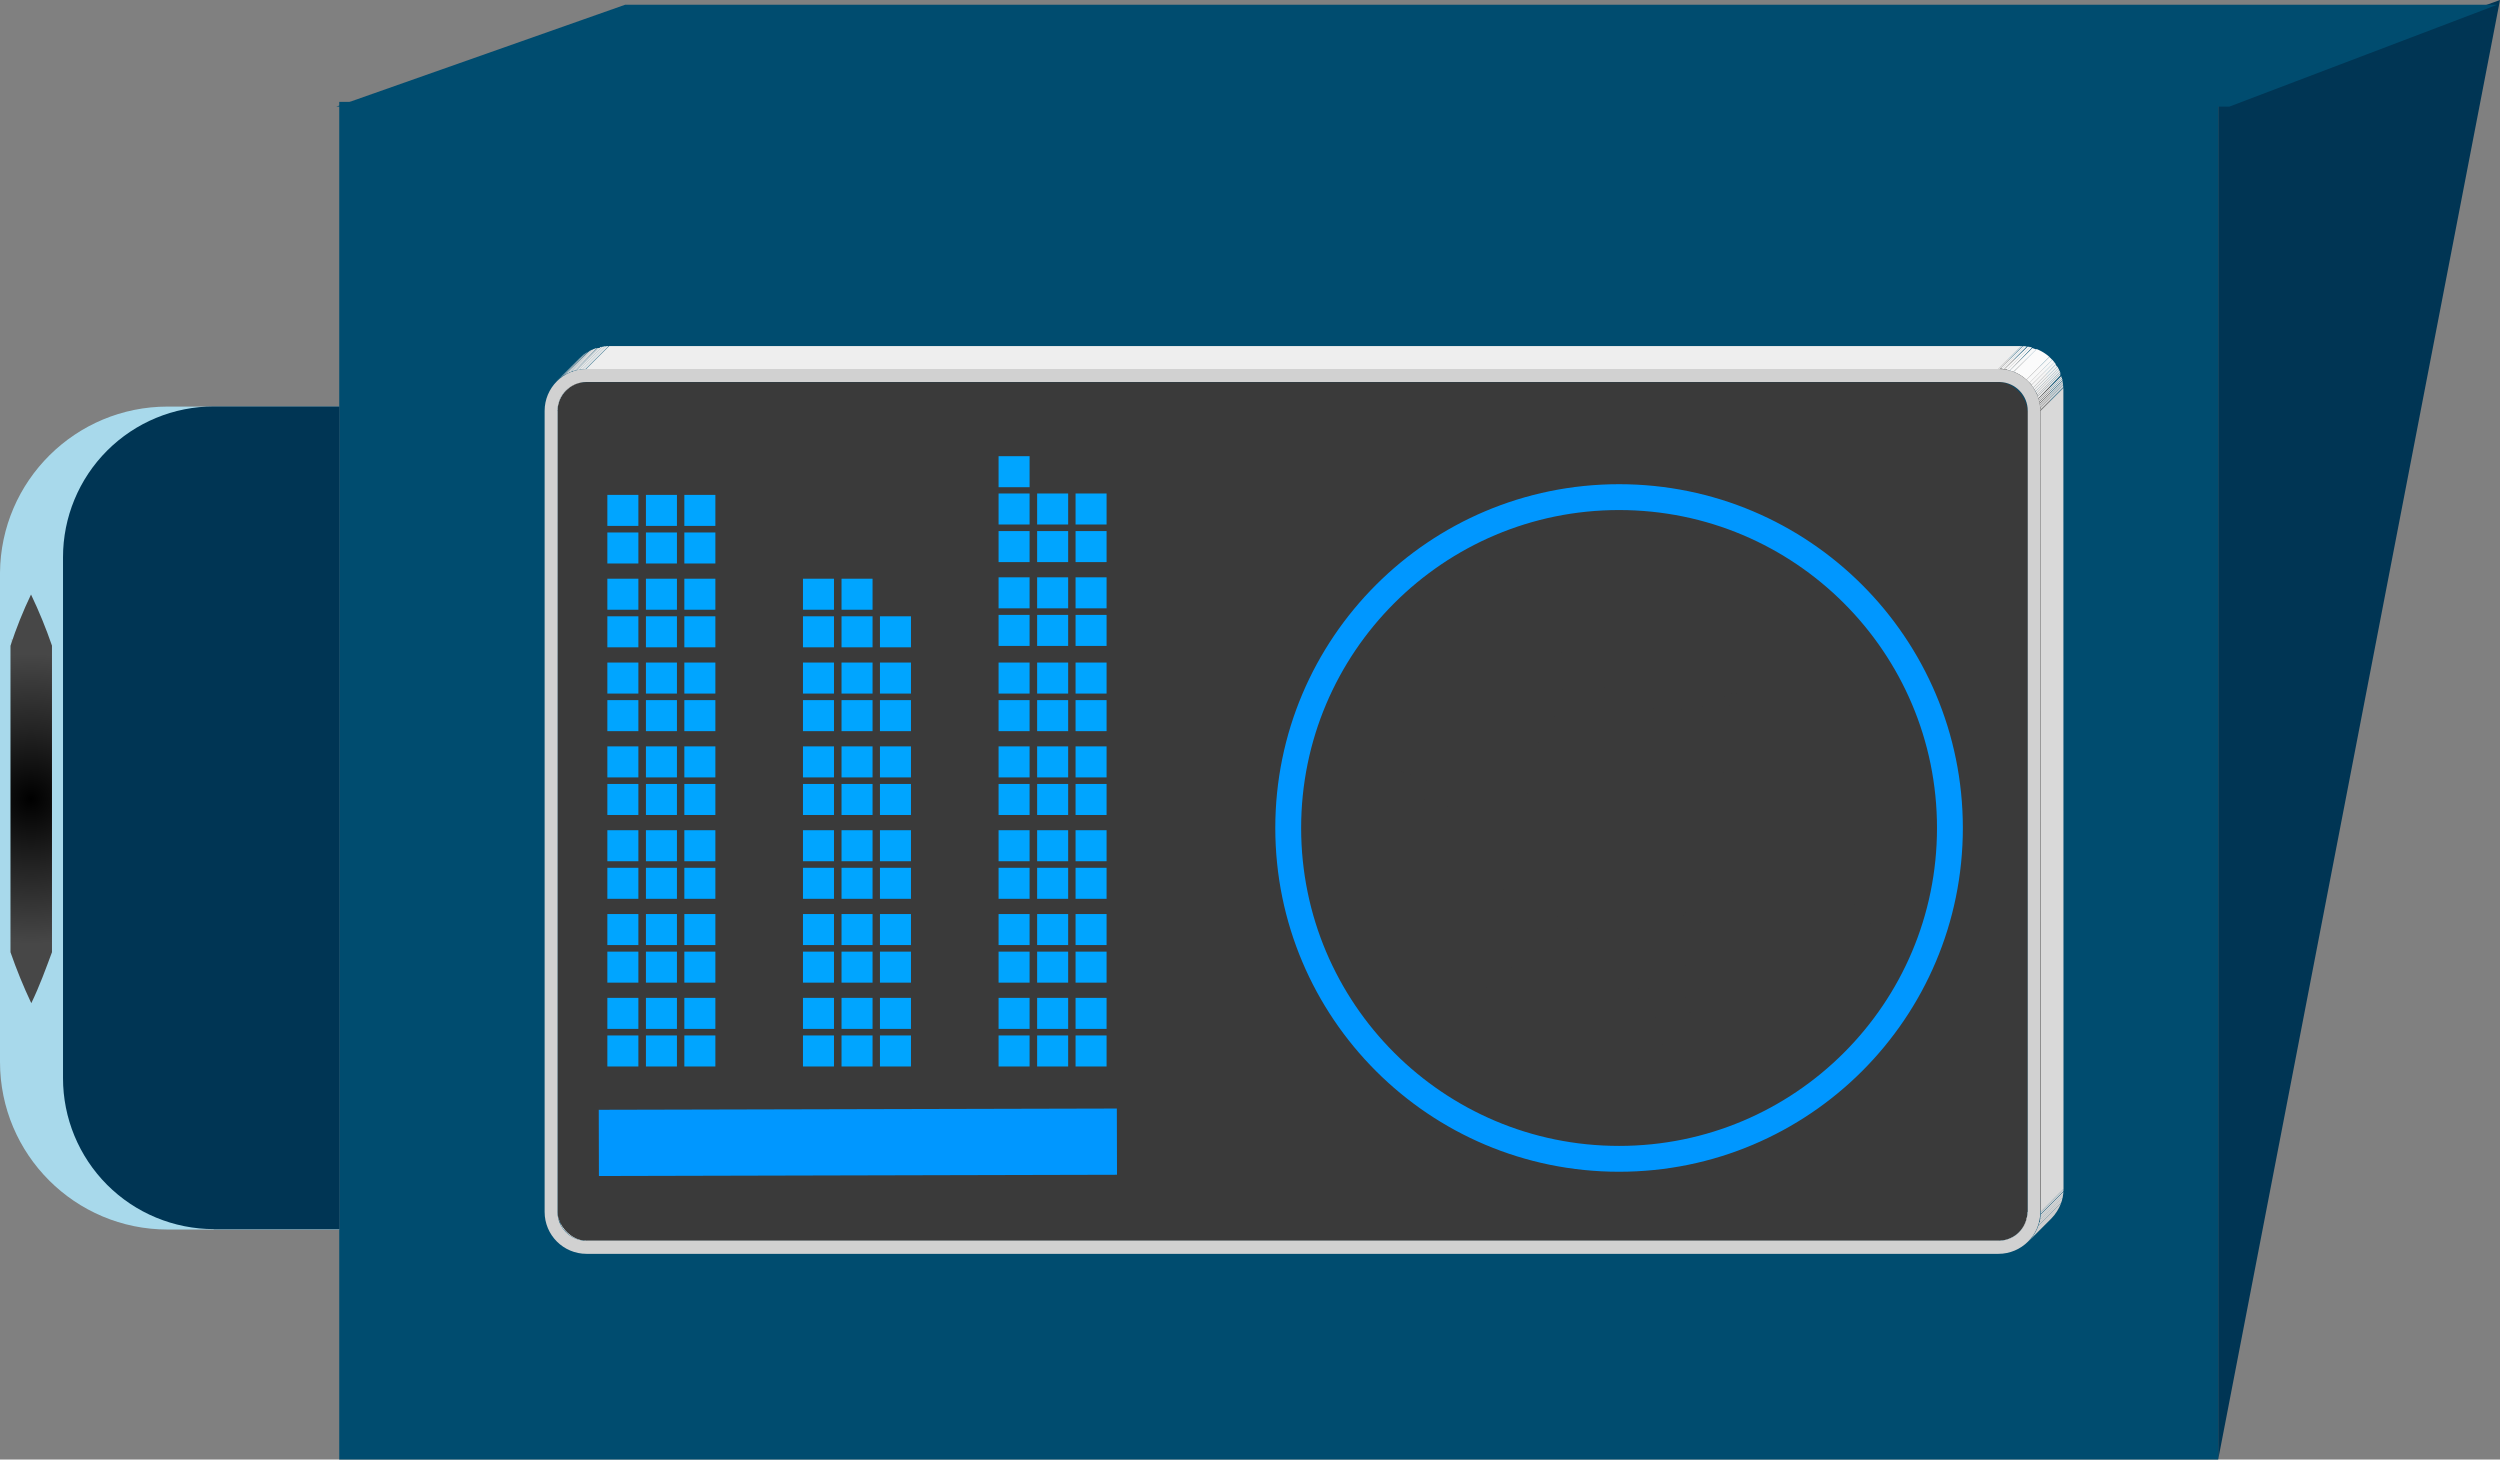 <svg id="e5bzltuqycpk1"
    xmlns="http://www.w3.org/2000/svg"
    xmlns:xlink="http://www.w3.org/1999/xlink" viewBox="0 0 178.93 104.46" shape-rendering="geometricPrecision" text-rendering="geometricPrecision">
    <rect x="0" y="0" width="178.93" height="104.46" fill="#808080" stroke="none"/>
    <style><![CDATA[#e5bzltuqycpk192 {animation: e5bzltuqycpk192_c_o 2000ms linear infinite normal forwards}@keyframes e5bzltuqycpk192_c_o { 0% {opacity: 1;animation-timing-function: step-end} 15% {opacity: 0;animation-timing-function: step-end} 30% {opacity: 1;animation-timing-function: step-end} 57% {opacity: 1;animation-timing-function: step-end} 72% {opacity: 0;animation-timing-function: step-end} 87% {opacity: 1} 100% {opacity: 1} }#e5bzltuqycpk199 {animation: e5bzltuqycpk199_c_o 2000ms linear infinite normal forwards}@keyframes e5bzltuqycpk199_c_o { 0% {opacity: 1} 9.5% {opacity: 1} 10% {opacity: 1;animation-timing-function: step-end} 25% {opacity: 0;animation-timing-function: step-end} 40% {opacity: 1;animation-timing-function: step-end} 65% {opacity: 1} 65.5% {opacity: 1;animation-timing-function: step-end} 80.5% {opacity: 0;animation-timing-function: step-end} 95.5% {opacity: 1} 100% {opacity: 1} }#e5bzltuqycpk206 {animation: e5bzltuqycpk206_c_o 2000ms linear infinite normal forwards}@keyframes e5bzltuqycpk206_c_o { 0% {opacity: 1} 20% {opacity: 1} 20.5% {opacity: 1;animation-timing-function: step-end} 35.5% {opacity: 0;animation-timing-function: step-end} 50.5% {opacity: 1} 100% {opacity: 1} }#e5bzltuqycpk213 {animation: e5bzltuqycpk213_c_o 2000ms linear infinite normal forwards}@keyframes e5bzltuqycpk213_c_o { 0% {opacity: 1} 10% {opacity: 1} 10.5% {opacity: 1;animation-timing-function: step-end} 25.5% {opacity: 0;animation-timing-function: step-end} 40.5% {opacity: 1;animation-timing-function: step-end} 65% {opacity: 1} 65.5% {opacity: 1;animation-timing-function: step-end} 80.5% {opacity: 0;animation-timing-function: step-end} 95.5% {opacity: 1} 100% {opacity: 1} }#e5bzltuqycpk220 {animation: e5bzltuqycpk220_c_o 2000ms linear infinite normal forwards}@keyframes e5bzltuqycpk220_c_o { 0% {opacity: 1} 17% {opacity: 1} 37% {opacity: 1} 37.5% {opacity: 1;animation-timing-function: step-end} 52.5% {opacity: 0;animation-timing-function: step-end} 67.5% {opacity: 1} 100% {opacity: 1} }#e5bzltuqycpk227 {animation: e5bzltuqycpk227_c_o 2000ms linear infinite normal forwards}@keyframes e5bzltuqycpk227_c_o { 0% {opacity: 1} 15% {opacity: 1} 15.5% {opacity: 1;animation-timing-function: step-end} 23% {opacity: 1} 30.5% {opacity: 0;animation-timing-function: step-end} 45.5% {opacity: 1} 100% {opacity: 1} }#e5bzltuqycpk234 {animation: e5bzltuqycpk234_c_o 2000ms linear infinite normal forwards}@keyframes e5bzltuqycpk234_c_o { 0% {opacity: 1} 20% {opacity: 1} 20.5% {opacity: 1;animation-timing-function: step-end} 35.5% {opacity: 0;animation-timing-function: step-end} 50.5% {opacity: 1} 100% {opacity: 1} }#e5bzltuqycpk306 {animation: e5bzltuqycpk306_c_o 2000ms linear infinite normal forwards}@keyframes e5bzltuqycpk306_c_o { 0% {opacity: 1} 0.5% {opacity: 1;animation-timing-function: step-end} 15.5% {opacity: 0;animation-timing-function: step-end} 30.5% {opacity: 1;animation-timing-function: step-end} 55% {opacity: 1} 55.5% {opacity: 1;animation-timing-function: step-end} 70.5% {opacity: 0;animation-timing-function: step-end} 85.5% {opacity: 1} 100% {opacity: 1} }#e5bzltuqycpk328 {animation: e5bzltuqycpk328_c_o 2000ms linear infinite normal forwards}@keyframes e5bzltuqycpk328_c_o { 0% {opacity: 1} 10% {opacity: 1;animation-timing-function: step-end} 25% {opacity: 0;animation-timing-function: step-end} 40% {opacity: 1} 100% {opacity: 1} }#e5bzltuqycpk329 {animation: e5bzltuqycpk329_c_o 2000ms linear infinite normal forwards}@keyframes e5bzltuqycpk329_c_o { 0% {opacity: 1} 50% {opacity: 1;animation-timing-function: step-end} 65% {opacity: 0;animation-timing-function: step-end} 80% {opacity: 1} 100% {opacity: 1} }#e5bzltuqycpk330 {animation: e5bzltuqycpk330_c_o 2000ms linear infinite normal forwards}@keyframes e5bzltuqycpk330_c_o { 0% {opacity: 1;animation-timing-function: step-end} 15% {opacity: 0;animation-timing-function: step-end} 30% {opacity: 1} 100% {opacity: 1} }#e5bzltuqycpk331 {animation: e5bzltuqycpk331_c_o 2000ms linear infinite normal forwards}@keyframes e5bzltuqycpk331_c_o { 0% {opacity: 1} 60% {opacity: 1;animation-timing-function: step-end} 75% {opacity: 0;animation-timing-function: step-end} 90% {opacity: 1} 100% {opacity: 1} }#e5bzltuqycpk332 {animation: e5bzltuqycpk332_c_o 2000ms linear infinite normal forwards}@keyframes e5bzltuqycpk332_c_o { 0% {opacity: 1} 20% {opacity: 1;animation-timing-function: step-end} 35% {opacity: 0;animation-timing-function: step-end} 50% {opacity: 1} 100% {opacity: 1} }#e5bzltuqycpk333 {animation: e5bzltuqycpk333_c_o 2000ms linear infinite normal forwards}@keyframes e5bzltuqycpk333_c_o { 0% {opacity: 1} 40% {opacity: 1;animation-timing-function: step-end} 55% {opacity: 0;animation-timing-function: step-end} 70% {opacity: 1} 100% {opacity: 1} }#e5bzltuqycpk334 {animation: e5bzltuqycpk334_c_o 2000ms linear infinite normal forwards}@keyframes e5bzltuqycpk334_c_o { 0% {opacity: 1} 30% {opacity: 1;animation-timing-function: step-end} 45% {opacity: 0;animation-timing-function: step-end} 60% {opacity: 1} 100% {opacity: 1} }]]></style>
    <defs>
        <radialGradient id="e5bzltuqycpk190-fill" cx="0" cy="0" r="10.4" spreadMethod="pad" gradientUnits="userSpaceOnUse" gradientTransform="matrix(1 0 0 -1 424.4 505.43)">
            <stop id="e5bzltuqycpk190-fill-0" offset="0%" stop-color="rgb(0,0,0)"/>
            <stop id="e5bzltuqycpk190-fill-1" offset="47%" stop-color="rgb(35,35,35)"/>
            <stop id="e5bzltuqycpk190-fill-2" offset="100%" stop-color="rgb(71,71,71)"/>
        </radialGradient>
    </defs>
    <polygon id="e5bzltuqycpk2" points="178.93,0 158.76,104.46 158.76,7.29 178.93,0" fill="rgb(0,53,84)" stroke="none" stroke-width="1"/>
    <rect id="e5bzltuqycpk3" width="134.48" height="97.17" rx="0" ry="0" transform="matrix(1 0 0 1 24.28 7.29)" fill="rgb(0,76,111)" stroke="none" stroke-width="1"/>
    <g id="e5bzltuqycpk4" clip-path="url(#e5bzltuqycpk29)">
        <g id="e5bzltuqycpk5">
            <path id="e5bzltuqycpk6" d="M462.1,535L463.74,533.36L463.74,533.43L462.1,535.07L462.1,535" transform="matrix(1 0 0 1 -422.18 -448.26)" fill="rgb(218,218,218)" stroke="none" stroke-width="1"/>
            <path id="e5bzltuqycpk7" d="M462.1,535.07L463.74,533.43L463.74,533.53L462.1,535.17L462.1,535.07" transform="matrix(1 0 0 1 -422.18 -448.26)" fill="rgb(220,220,220)" stroke="none" stroke-width="1"/>
            <path id="e5bzltuqycpk8" d="M462.1,535.17L463.74,533.53L463.74,533.62L462.1,535.26L462.1,535.17" transform="matrix(1 0 0 1 -422.18 -448.26)" fill="rgb(222,222,222)" stroke="none" stroke-width="1"/>
            <path id="e5bzltuqycpk9" d="M462.11,535.26L463.75,533.62L463.75,533.71L462.11,535.35L462.11,535.26" transform="matrix(1 0 0 1 -422.18 -448.26)" fill="rgb(224,224,224)" stroke="none" stroke-width="1"/>
            <path id="e5bzltuqycpk10" d="M462.13,535.35L463.77,533.71L463.77,533.8L462.14,535.44C462.13,535.411,462.13,535.379,462.14,535.35" transform="matrix(1 0 0 1 -422.18 -448.26)" fill="rgb(226,226,226)" stroke="none" stroke-width="1"/>
            <path id="e5bzltuqycpk11" d="M462.15,535.44L463.78,533.8L463.78,533.89L462.14,535.53C462.13,535.501,462.13,535.469,462.14,535.44" transform="matrix(1 0 0 1 -422.18 -448.26)" fill="rgb(228,228,228)" stroke="none" stroke-width="1"/>
            <path id="e5bzltuqycpk12" d="M462.17,535.53L463.81,533.89C463.8,533.919,463.8,533.951,463.81,533.98L462.17,535.62L462.17,535.53" transform="matrix(1 0 0 1 -422.18 -448.26)" fill="rgb(231,231,231)" stroke="none" stroke-width="1"/>
            <path id="e5bzltuqycpk13" d="M462.19,535.62L463.83,533.98L463.83,534.06L462.19,535.7L462.19,535.62" transform="matrix(1 0 0 1 -422.18 -448.26)" fill="rgb(233,233,233)" stroke="none" stroke-width="1"/>
            <path id="e5bzltuqycpk14" d="M462.22,535.7L463.86,534.06L463.86,534.15L462.31,535.81C462.3,535.781,462.3,535.749,462.31,535.72" transform="matrix(1 0 0 1 -422.18 -448.26)" fill="rgb(235,235,235)" stroke="none" stroke-width="1"/>
            <path id="e5bzltuqycpk15" d="M462.31,535.81L463.94,534.17L463.94,534.26L462.31,535.88C462.3,535.851,462.3,535.819,462.31,535.79" transform="matrix(1 0 0 1 -422.18 -448.26)" fill="rgb(237,237,237)" stroke="none" stroke-width="1"/>
            <path id="e5bzltuqycpk16" d="M462.31,535.88L463.94,534.24L463.94,534.33L462.31,536L462.31,535.91" transform="matrix(1 0 0 1 -422.18 -448.26)" fill="rgb(239,239,239)" stroke="none" stroke-width="1"/>
            <path id="e5bzltuqycpk17" d="M462.31,536L463.95,534.36L464,534.45L462.37,536.09L462.31,536" transform="matrix(1 0 0 1 -422.18 -448.26)" fill="rgb(241,241,241)" stroke="none" stroke-width="1"/>
            <path id="e5bzltuqycpk18" d="M462.4,536.06L464.03,534.42C464.046,534.458,464.07,534.492,464.1,534.52L462.46,536.16L462.4,536.06" transform="matrix(1 0 0 1 -422.18 -448.26)" fill="rgb(243,243,243)" stroke="none" stroke-width="1"/>
            <path id="e5bzltuqycpk19" d="M462.46,536.16L464.1,534.52L464.17,534.63L462.54,536.27C462.51,536.236,462.483,536.199,462.46,536.16" transform="matrix(1 0 0 1 -422.18 -448.26)" fill="rgb(245,245,245)" stroke="none" stroke-width="1"/>
            <path id="e5bzltuqycpk20" d="M462.54,536.27L464.17,534.63L464.27,534.75L462.64,536.38C462.599,536.351,462.565,536.313,462.54,536.27" transform="matrix(1 0 0 1 -422.18 -448.26)" fill="rgb(247,247,247)" stroke="none" stroke-width="1"/>
            <path id="e5bzltuqycpk21" d="M462.64,536.38L464.27,534.75L464.42,534.89L462.78,536.53L462.64,536.38" transform="matrix(1 0 0 1 -422.18 -448.26)" fill="rgb(249,249,249)" stroke="none" stroke-width="1"/>
            <path id="e5bzltuqycpk22" d="M462.78,536.53L464.42,534.89C464.602,535.061,464.816,535.194,465.05,535.28L463.41,536.92C463.181,536.824,462.968,536.692,462.78,536.53" transform="matrix(1 0 0 1 -422.18 -448.26)" fill="rgb(251,251,251)" stroke="none" stroke-width="1"/>
            <path id="e5bzltuqycpk23" d="M463.41,536.92L465.05,535.28L465.24,535.34L463.6,537L463.41,536.94" transform="matrix(1 0 0 1 -422.18 -448.26)" fill="rgb(249,249,249)" stroke="none" stroke-width="1"/>
            <path id="e5bzltuqycpk24" d="M463.6,537L465.24,535.36L465.39,535.36L463.75,537L463.6,537" transform="matrix(1 0 0 1 -422.18 -448.26)" fill="rgb(247,247,247)" stroke="none" stroke-width="1"/>
            <path id="e5bzltuqycpk25" d="M463.75,537L465.39,535.36L465.52,535.36L463.88,537L463.75,537" transform="matrix(1 0 0 1 -422.18 -448.26)" fill="rgb(245,245,245)" stroke="none" stroke-width="1"/>
            <path id="e5bzltuqycpk26" d="M463.88,537L465.52,535.36L465.64,535.36L464,537L463.88,537" transform="matrix(1 0 0 1 -422.18 -448.26)" fill="rgb(243,243,243)" stroke="none" stroke-width="1"/>
            <path id="e5bzltuqycpk27" d="M464,537.05L465.64,535.41L465.74,535.41L464.11,537.05L464,537.05" transform="matrix(1 0 0 1 -422.18 -448.26)" fill="rgb(241,241,241)" stroke="none" stroke-width="1"/>
            <path id="e5bzltuqycpk28" d="M464.11,537.06L465.74,535.42L465.8,535.42L464.16,537.06L464.16,537.06" transform="matrix(1 0 0 1 -422.18 -448.26)" fill="rgb(239,239,239)" stroke="none" stroke-width="1"/>
        </g>
        <clipPath id="e5bzltuqycpk29" transform="matrix(1 0 0 1 -422.18 -448.26)">
            <path id="e5bzltuqycpk30" d="M462.1,535L463.74,533.36C463.74,534.498,464.662,535.42,465.8,535.42L464.16,537.06C463.022,537.06,462.1,536.138,462.1,535Z" fill="none" stroke="none" stroke-width="1"/>
        </clipPath>
    </g>
    <polygon id="e5bzltuqycpk31" points="39.9,29.41 41.54,27.77 41.55,85.1 39.92,86.74 39.9,29.41" fill="rgb(217,217,217)" stroke="none" stroke-width="1"/>
    <g id="e5bzltuqycpk32" clip-path="url(#e5bzltuqycpk41)">
        <g id="e5bzltuqycpk33">
            <path id="e5bzltuqycpk34" d="M462.68,476.21L464.31,474.57C464.092,474.781,463.927,475.042,463.83,475.33L462.19,477C462.287,476.712,462.452,476.451,462.67,476.24" transform="matrix(1 0 0 1 -422.18 -448.26)" fill="rgb(206,206,206)" stroke="none" stroke-width="1"/>
            <path id="e5bzltuqycpk35" d="M462.2,477L463.84,475.36L463.78,475.54L462.15,477.18C462.14,477.12,462.14,477.06,462.15,477" transform="matrix(1 0 0 1 -422.18 -448.26)" fill="rgb(208,208,208)" stroke="none" stroke-width="1"/>
            <path id="e5bzltuqycpk36" d="M462.15,477.15L463.78,475.51L463.78,475.65L462.14,477.29C462.13,477.244,462.13,477.196,462.14,477.15" transform="matrix(1 0 0 1 -422.18 -448.26)" fill="rgb(210,210,210)" stroke="none" stroke-width="1"/>
            <path id="e5bzltuqycpk37" d="M462.11,477.29L463.75,475.65L463.75,475.78L462.12,477.41L462.12,477.29" transform="matrix(1 0 0 1 -422.18 -448.26)" fill="rgb(212,212,212)" stroke="none" stroke-width="1"/>
            <path id="e5bzltuqycpk38" d="M462.1,477.41L463.73,475.78L463.73,475.89L462.09,477.53L462.09,477.41" transform="matrix(1 0 0 1 -422.18 -448.26)" fill="rgb(214,214,214)" stroke="none" stroke-width="1"/>
            <path id="e5bzltuqycpk39" d="M462.08,477.53L463.72,475.89L463.72,476L462.08,477.64L462.08,477.53" transform="matrix(1 0 0 1 -422.18 -448.26)" fill="rgb(216,216,216)" stroke="none" stroke-width="1"/>
            <path id="e5bzltuqycpk40" d="M462.08,477.64L463.72,476L463.72,476L462.08,477.64L462.08,477.64" transform="matrix(1 0 0 1 -422.18 -448.26)" fill="rgb(218,218,218)" stroke="none" stroke-width="1"/>
        </g>
        <clipPath id="e5bzltuqycpk41" transform="matrix(1 0 0 1 -422.18 -448.26)">
            <path id="e5bzltuqycpk42" d="M462.68,476.21L464.31,474.57C463.918,474.954,463.701,475.482,463.71,476.03L462.07,477.67C462.064,477.12,462.285,476.592,462.68,476.21Z" fill="none" stroke="none" stroke-width="1"/>
        </clipPath>
    </g>
    <g id="e5bzltuqycpk43" clip-path="url(#e5bzltuqycpk61)">
        <g id="e5bzltuqycpk44">
            <path id="e5bzltuqycpk45" d="M462.68,476.21L464.31,474.57L464.41,474.48L462.77,476.11L462.67,476.21" transform="matrix(1 0 0 1 -422.18 -448.26)" fill="rgb(58,58,58)" stroke="none" stroke-width="1"/>
            <path id="e5bzltuqycpk46" d="M462.78,476.11L464.42,474.48L464.54,474.38L462.9,476L462.78,476.09" transform="matrix(1 0 0 1 -422.18 -448.26)" fill="rgb(59,59,59)" stroke="none" stroke-width="1"/>
            <path id="e5bzltuqycpk47" d="M462.9,476L464.54,474.36L464.64,474.29L463,476L462.9,476.07" transform="matrix(1 0 0 1 -422.18 -448.26)" fill="rgb(59,59,59)" stroke="none" stroke-width="1"/>
            <path id="e5bzltuqycpk48" d="M463,476L464.64,474.36L464.73,474.3L463.1,475.94L463,476" transform="matrix(1 0 0 1 -422.18 -448.26)" fill="rgb(60,60,60)" stroke="none" stroke-width="1"/>
            <path id="e5bzltuqycpk49" d="M463.1,475.89L464.73,474.25L464.83,474.25L463.19,475.81L463.1,475.81" transform="matrix(1 0 0 1 -422.18 -448.26)" fill="rgb(60,60,60)" stroke="none" stroke-width="1"/>
            <path id="e5bzltuqycpk50" d="M463.19,475.81L464.83,474.17L464.92,474.17L463.31,475.81L463.22,475.81" transform="matrix(1 0 0 1 -422.18 -448.26)" fill="rgb(61,61,61)" stroke="none" stroke-width="1"/>
            <path id="e5bzltuqycpk51" d="M463.31,475.81L464.95,474.17L465,474.17L463.37,475.8L463.28,475.8" transform="matrix(1 0 0 1 -422.18 -448.26)" fill="rgb(61,61,61)" stroke="none" stroke-width="1"/>
            <path id="e5bzltuqycpk52" d="M463.37,475.75L465,474.12L465.09,474.12L463.45,475.76L463.37,475.76" transform="matrix(1 0 0 1 -422.18 -448.26)" fill="rgb(62,62,62)" stroke="none" stroke-width="1"/>
            <path id="e5bzltuqycpk53" d="M463.45,475.72L465.09,474.08L465.18,474.08L463.54,475.71L463.45,475.71" transform="matrix(1 0 0 1 -422.18 -448.26)" fill="rgb(62,62,62)" stroke="none" stroke-width="1"/>
            <path id="e5bzltuqycpk54" d="M463.54,475.69L465.18,474.06L465.27,474.06L463.63,475.7L463.54,475.7" transform="matrix(1 0 0 1 -422.18 -448.26)" fill="rgb(63,63,63)" stroke="none" stroke-width="1"/>
            <path id="e5bzltuqycpk55" d="M463.63,475.67L465.31,474.03L465.39,474.03L463.76,475.67L463.67,475.67" transform="matrix(1 0 0 1 -422.18 -448.26)" fill="rgb(64,64,64)" stroke="none" stroke-width="1"/>
            <path id="e5bzltuqycpk56" d="M463.72,475.65L465.31,474.01L465.4,474.01L463.76,475.65L463.68,475.65" transform="matrix(1 0 0 1 -422.18 -448.26)" fill="rgb(64,64,64)" stroke="none" stroke-width="1"/>
            <path id="e5bzltuqycpk57" d="M463.8,475.63L465.44,473.99L465.53,473.99L463.9,475.63L463.8,475.63" transform="matrix(1 0 0 1 -422.18 -448.26)" fill="rgb(65,65,65)" stroke="none" stroke-width="1"/>
            <path id="e5bzltuqycpk58" d="M463.9,475.62L465.53,473.98L465.63,473.98L464,475.62L463.91,475.62" transform="matrix(1 0 0 1 -422.18 -448.26)" fill="rgb(65,65,65)" stroke="none" stroke-width="1"/>
            <path id="e5bzltuqycpk59" d="M464,475.61L465.64,473.97L465.74,473.97L464.1,475.61L464,475.61" transform="matrix(1 0 0 1 -422.18 -448.26)" fill="rgb(66,66,66)" stroke="none" stroke-width="1"/>
            <path id="e5bzltuqycpk60" d="M464.09,475.61L465.73,473.97L465.73,473.97L464.09,475.6L464.04,475.6" transform="matrix(1 0 0 1 -422.18 -448.26)" fill="rgb(66,66,66)" stroke="none" stroke-width="1"/>
        </g>
        <clipPath id="e5bzltuqycpk61" transform="matrix(1 0 0 1 -422.18 -448.26)">
            <path id="e5bzltuqycpk62" d="M465.78,474L464.14,475.63C463.59,475.624,463.062,475.845,462.68,476.24L464.31,474.6C464.696,474.206,465.228,473.989,465.78,474Z" fill="none" stroke="none" stroke-width="1"/>
        </clipPath>
    </g>
    <g id="e5bzltuqycpk63" clip-path="url(#e5bzltuqycpk81)">
        <g id="e5bzltuqycpk64">
            <path id="e5bzltuqycpk65" d="M462,475.55L463.64,473.91L463.79,473.77L462.15,475.41L462,475.55" transform="matrix(1 0 0 1 -422.18 -448.26)" fill="rgb(208,208,208)" stroke="none" stroke-width="1"/>
            <path id="e5bzltuqycpk66" d="M462.17,475.41L463.81,473.81L463.97,473.68L462.31,475.28L462.15,475.41" transform="matrix(1 0 0 1 -422.18 -448.26)" fill="rgb(210,210,210)" stroke="none" stroke-width="1"/>
            <path id="e5bzltuqycpk67" d="M462.31,475.28L463.95,473.64L464.1,473.53L462.46,475.17L462.31,475.28" transform="matrix(1 0 0 1 -422.18 -448.26)" fill="rgb(212,212,212)" stroke="none" stroke-width="1"/>
            <path id="e5bzltuqycpk68" d="M462.48,475.17L464.12,473.53L464.26,473.44L462.62,475.08L462.48,475.17" transform="matrix(1 0 0 1 -422.18 -448.26)" fill="rgb(214,214,214)" stroke="none" stroke-width="1"/>
            <path id="e5bzltuqycpk69" d="M462.62,475.08L464.31,473.44L464.45,473.37L462.81,475L462.67,475.07" transform="matrix(1 0 0 1 -422.18 -448.26)" fill="rgb(216,216,216)" stroke="none" stroke-width="1"/>
            <path id="e5bzltuqycpk70" d="M462.76,475L464.4,473.36L464.52,473.29L462.89,474.93L462.76,475" transform="matrix(1 0 0 1 -422.18 -448.26)" fill="rgb(218,218,218)" stroke="none" stroke-width="1"/>
            <path id="e5bzltuqycpk71" d="M462.89,474.94L464.52,473.3L464.65,473.3L463,474.94L462.87,474.94" transform="matrix(1 0 0 1 -422.18 -448.26)" fill="rgb(220,220,220)" stroke="none" stroke-width="1"/>
            <path id="e5bzltuqycpk72" d="M463,474.89L464.63,473.25L464.76,473.25L463.12,474.81L463,474.81" transform="matrix(1 0 0 1 -422.18 -448.26)" fill="rgb(222,222,222)" stroke="none" stroke-width="1"/>
            <path id="e5bzltuqycpk73" d="M463.14,474.81L464.78,473.17L464.91,473.17L463.31,474.81L463.18,474.81" transform="matrix(1 0 0 1 -422.18 -448.26)" fill="rgb(224,224,224)" stroke="none" stroke-width="1"/>
            <path id="e5bzltuqycpk74" d="M463.31,474.81L464.95,473.17L465.07,473.17L463.4,474.81L463.31,474.81" transform="matrix(1 0 0 1 -422.18 -448.26)" fill="rgb(226,226,226)" stroke="none" stroke-width="1"/>
            <path id="e5bzltuqycpk75" d="M463.4,474.81L465.03,473.17L465.16,473.17L463.52,474.81L463.4,474.81" transform="matrix(1 0 0 1 -422.18 -448.26)" fill="rgb(228,228,228)" stroke="none" stroke-width="1"/>
            <path id="e5bzltuqycpk76" d="M463.52,474.73L465.16,473.09L465.29,473.09L463.65,474.73L463.52,474.73" transform="matrix(1 0 0 1 -422.18 -448.26)" fill="rgb(231,231,231)" stroke="none" stroke-width="1"/>
            <path id="e5bzltuqycpk77" d="M463.65,474.71L465.31,473.07L465.44,473.07L463.81,474.71L463.67,474.71" transform="matrix(1 0 0 1 -422.18 -448.26)" fill="rgb(233,233,233)" stroke="none" stroke-width="1"/>
            <path id="e5bzltuqycpk78" d="M463.79,474.69L465.42,473.05L465.56,473.05L463.92,474.69L463.79,474.69" transform="matrix(1 0 0 1 -422.18 -448.26)" fill="rgb(235,235,235)" stroke="none" stroke-width="1"/>
            <path id="e5bzltuqycpk79" d="M463.92,474.68L465.56,473.04L465.7,473.04L464.07,474.68L463.92,474.68" transform="matrix(1 0 0 1 -422.18 -448.26)" fill="rgb(237,237,237)" stroke="none" stroke-width="1"/>
            <path id="e5bzltuqycpk80" d="M464.07,474.67L465.7,473L465.78,473L464.14,474.64L464.07,474.64" transform="matrix(1 0 0 1 -422.18 -448.26)" fill="rgb(239,239,239)" stroke="none" stroke-width="1"/>
        </g>
        <clipPath id="e5bzltuqycpk81" transform="matrix(1 0 0 1 -422.18 -448.26)">
            <path id="e5bzltuqycpk82" d="M462,475.55L463.64,473.91C464.202,473.347,464.965,473.031,465.76,473.03L464.12,474.67C463.325,474.671,462.562,474.987,462,475.55Z" fill="none" stroke="none" stroke-width="1"/>
        </clipPath>
    </g>
    <polygon id="e5bzltuqycpk83" points="41.98,88.8 43.62,87.16 144.69,87.16 143.05,88.8 41.98,88.8" fill="rgb(238,238,238)" stroke="none" stroke-width="1"/>
    <g id="e5bzltuqycpk84" clip-path="url(#e5bzltuqycpk102)">
        <g id="e5bzltuqycpk85">
            <path id="e5bzltuqycpk86" d="M565.23,537.06L566.87,535.42L566.87,535.42L565.26,537.06L565.26,537.06" transform="matrix(1 0 0 1 -422.18 -448.26)" fill="rgb(239,239,239)" stroke="none" stroke-width="1"/>
            <path id="e5bzltuqycpk87" d="M565.31,537.06L566.95,535.42L567.05,535.42L565.41,537.06L565.31,537.06" transform="matrix(1 0 0 1 -422.18 -448.26)" fill="rgb(237,237,237)" stroke="none" stroke-width="1"/>
            <path id="e5bzltuqycpk88" d="M565.38,537.05L567.02,535.41L567.11,535.41L565.48,537.05L565.38,537.05" transform="matrix(1 0 0 1 -422.18 -448.26)" fill="rgb(235,235,235)" stroke="none" stroke-width="1"/>
            <path id="e5bzltuqycpk89" d="M565.48,537L567.11,535.36L567.21,535.36L565.57,537L565.48,537" transform="matrix(1 0 0 1 -422.18 -448.26)" fill="rgb(233,233,233)" stroke="none" stroke-width="1"/>
            <path id="e5bzltuqycpk90" d="M565.57,537L567.21,535.36L567.29,535.36L565.66,537L565.57,537" transform="matrix(1 0 0 1 -422.18 -448.26)" fill="rgb(231,231,231)" stroke="none" stroke-width="1"/>
            <path id="e5bzltuqycpk91" d="M565.66,537L567.29,535.36L567.38,535.36L565.74,537L565.66,537" transform="matrix(1 0 0 1 -422.18 -448.26)" fill="rgb(228,228,228)" stroke="none" stroke-width="1"/>
            <path id="e5bzltuqycpk92" d="M565.74,537L567.38,535.36L567.47,535.36L565.83,537L565.74,537" transform="matrix(1 0 0 1 -422.18 -448.26)" fill="rgb(226,226,226)" stroke="none" stroke-width="1"/>
            <path id="e5bzltuqycpk93" d="M565.83,537L567.47,535.36L567.56,535.36L565.92,537L565.83,537" transform="matrix(1 0 0 1 -422.18 -448.26)" fill="rgb(224,224,224)" stroke="none" stroke-width="1"/>
            <path id="e5bzltuqycpk94" d="M565.92,536.94L567.56,535.3L567.64,535.3L566,536.94L565.92,536.94" transform="matrix(1 0 0 1 -422.18 -448.26)" fill="rgb(222,222,222)" stroke="none" stroke-width="1"/>
            <path id="e5bzltuqycpk95" d="M566,536.91L567.64,535.27L567.73,535.27L566.09,536.91L566,536.91" transform="matrix(1 0 0 1 -422.18 -448.26)" fill="rgb(220,220,220)" stroke="none" stroke-width="1"/>
            <path id="e5bzltuqycpk96" d="M566.09,536.87L567.73,535.23L567.82,535.23L566.18,536.81L566.09,536.86" transform="matrix(1 0 0 1 -422.18 -448.26)" fill="rgb(218,218,218)" stroke="none" stroke-width="1"/>
            <path id="e5bzltuqycpk97" d="M566.18,536.81L567.82,535.18L567.91,535.12L566.31,536.81L566.21,536.81" transform="matrix(1 0 0 1 -422.18 -448.26)" fill="rgb(216,216,216)" stroke="none" stroke-width="1"/>
            <path id="e5bzltuqycpk98" d="M566.31,536.81L567.94,535.17C567.977,535.158,568.011,535.137,568.04,535.11L566.4,536.75L566.31,536.81" transform="matrix(1 0 0 1 -422.18 -448.26)" fill="rgb(214,214,214)" stroke="none" stroke-width="1"/>
            <path id="e5bzltuqycpk99" d="M566.37,536.71L568.01,535.07L568.11,535L566.47,536.64L566.37,536.71" transform="matrix(1 0 0 1 -422.18 -448.26)" fill="rgb(212,212,212)" stroke="none" stroke-width="1"/>
            <path id="e5bzltuqycpk100" d="M566.47,536.64L568.11,535L568.23,534.91L566.59,536.55L566.47,536.64" transform="matrix(1 0 0 1 -422.18 -448.26)" fill="rgb(210,210,210)" stroke="none" stroke-width="1"/>
            <path id="e5bzltuqycpk101" d="M566.59,536.55L568.23,534.91L568.33,534.82L566.69,536.45L566.59,536.55" transform="matrix(1 0 0 1 -422.18 -448.26)" fill="rgb(208,208,208)" stroke="none" stroke-width="1"/>
        </g>
        <clipPath id="e5bzltuqycpk102" transform="matrix(1 0 0 1 -422.18 -448.26)">
            <path id="e5bzltuqycpk103" d="M568.31,534.81L566.67,536.44C566.284,536.83,565.758,537.049,565.21,537.05L566.85,535.41C567.396,535.406,567.919,535.191,568.31,534.81Z" fill="none" stroke="none" stroke-width="1"/>
        </clipPath>
    </g>
    <g id="e5bzltuqycpk104" clip-path="url(#e5bzltuqycpk113)">
        <g id="e5bzltuqycpk105">
            <path id="e5bzltuqycpk106" d="M567.31,535L568.95,533.36L568.95,533.36L567.31,535L567.31,535" transform="matrix(1 0 0 1 -422.18 -448.26)" fill="rgb(61,61,61)" stroke="none" stroke-width="1"/>
            <path id="e5bzltuqycpk107" d="M567.31,535L568.95,533.37L568.95,533.47L567.31,535.11L567.31,535" transform="matrix(1 0 0 1 -422.18 -448.26)" fill="rgb(60,60,60)" stroke="none" stroke-width="1"/>
            <path id="e5bzltuqycpk108" d="M567.31,535.13L568.95,533.49L568.95,533.61L567.31,535.25C567.3,535.211,567.3,535.169,567.31,535.13" transform="matrix(1 0 0 1 -422.18 -448.26)" fill="rgb(60,60,60)" stroke="none" stroke-width="1"/>
            <path id="e5bzltuqycpk109" d="M567.31,535.25L568.94,533.61L568.94,533.73L567.31,535.37L567.31,535.25" transform="matrix(1 0 0 1 -422.18 -448.26)" fill="rgb(59,59,59)" stroke="none" stroke-width="1"/>
            <path id="e5bzltuqycpk110" d="M567.31,535.37L568.95,533.73L568.95,533.87L567.32,535.51L567.32,535.37" transform="matrix(1 0 0 1 -422.18 -448.26)" fill="rgb(59,59,59)" stroke="none" stroke-width="1"/>
            <path id="e5bzltuqycpk111" d="M567.23,535.51L568.86,533.87C568.86,533.93,568.86,533.99,568.81,534.05L567.17,535.69L567.23,535.51" transform="matrix(1 0 0 1 -422.18 -448.26)" fill="rgb(58,58,58)" stroke="none" stroke-width="1"/>
            <path id="e5bzltuqycpk112" d="M567.17,535.69L568.81,534.05C568.703,534.336,568.54,534.598,568.33,534.82L566.69,536.45C566.901,536.233,567.065,535.974,567.17,535.69" transform="matrix(1 0 0 1 -422.18 -448.26)" fill="rgb(57,57,57)" stroke="none" stroke-width="1"/>
        </g>
        <clipPath id="e5bzltuqycpk113" transform="matrix(1 0 0 1 -422.18 -448.26)">
            <path id="e5bzltuqycpk114" d="M568.31,534.81L566.67,536.44C567.051,536.053,567.266,535.533,567.27,534.99L568.91,533.35C568.906,533.896,568.691,534.419,568.31,534.81Z" fill="none" stroke="none" stroke-width="1"/>
        </clipPath>
    </g>
    <g id="e5bzltuqycpk115" clip-path="url(#e5bzltuqycpk124)">
        <g id="e5bzltuqycpk116">
            <path id="e5bzltuqycpk117" d="M568.24,535L569.87,533.36L569.87,533.36L568.24,535L568.24,535" transform="matrix(1 0 0 1 -422.18 -448.26)" fill="rgb(218,218,218)" stroke="none" stroke-width="1"/>
            <path id="e5bzltuqycpk118" d="M568.24,535L569.87,533.36L569.87,533.51L568.23,535.15L568.23,535" transform="matrix(1 0 0 1 -422.18 -448.26)" fill="rgb(216,216,216)" stroke="none" stroke-width="1"/>
            <path id="e5bzltuqycpk119" d="M568.23,535.19L569.87,533.55L569.87,533.72L568.23,535.36L568.23,535.19" transform="matrix(1 0 0 1 -422.18 -448.26)" fill="rgb(214,214,214)" stroke="none" stroke-width="1"/>
            <path id="e5bzltuqycpk120" d="M568.21,535.36L569.85,533.72L569.85,533.9L568.21,535.54L568.21,535.36" transform="matrix(1 0 0 1 -422.18 -448.26)" fill="rgb(212,212,212)" stroke="none" stroke-width="1"/>
            <path id="e5bzltuqycpk121" d="M568.19,535.54L569.83,533.9L569.83,534.1L568.19,535.74L568.19,535.54" transform="matrix(1 0 0 1 -422.18 -448.26)" fill="rgb(210,210,210)" stroke="none" stroke-width="1"/>
            <path id="e5bzltuqycpk122" d="M568.14,535.74L569.78,534.1C569.758,534.188,569.731,534.275,569.7,534.36L568.06,536C568.091,535.915,568.118,535.828,568.14,535.74" transform="matrix(1 0 0 1 -422.18 -448.26)" fill="rgb(208,208,208)" stroke="none" stroke-width="1"/>
            <path id="e5bzltuqycpk123" d="M568.06,536L569.7,534.36C569.547,534.775,569.308,535.153,569,535.47L567.36,537.11C567.668,536.793,567.907,536.415,568.06,536" transform="matrix(1 0 0 1 -422.18 -448.26)" fill="rgb(206,206,206)" stroke="none" stroke-width="1"/>
        </g>
        <clipPath id="e5bzltuqycpk124" transform="matrix(1 0 0 1 -422.18 -448.26)">
            <path id="e5bzltuqycpk125" d="M569,535.47L567.36,537.11C567.92,536.55,568.237,535.792,568.24,535L569.87,533.36C569.869,534.15,569.557,534.909,569,535.47Z" fill="none" stroke="none" stroke-width="1"/>
        </clipPath>
    </g>
    <polygon id="e5bzltuqycpk126" points="41.96,27.35 43.6,25.71 144.67,25.71 143.03,27.35 41.96,27.35" fill="rgb(66,66,66)" stroke="none" stroke-width="1"/>
    <polygon id="e5bzltuqycpk127" points="145.09,29.41 146.73,27.77 146.75,85.1 145.11,86.74 145.09,29.41" fill="rgb(60,60,60)" stroke="none" stroke-width="1"/>
    <polygon id="e5bzltuqycpk128" points="41.96,26.41 43.6,24.77 144.67,24.77 143.03,26.41 41.96,26.41" fill="rgb(238,238,238)" stroke="none" stroke-width="1"/>
    <polygon id="e5bzltuqycpk129" points="146.04,29.41 147.68,27.77 147.69,85.1 146.06,86.74 146.04,29.41" fill="rgb(217,217,217)" stroke="none" stroke-width="1"/>
    <rect id="e5bzltuqycpk130" width="105.19" height="61.45" rx="2.06" ry="2.06" transform="matrix(1 0 0 1 39.91 27.35)" fill="rgb(58,58,58)" stroke="none" stroke-width="1"/>
    <g id="e5bzltuqycpk131" clip-path="url(#e5bzltuqycpk156)">
        <g id="e5bzltuqycpk132">
            <path id="e5bzltuqycpk133" d="M565.21,475.6L566.85,473.97L566.85,473.97L565.31,475.61L565.25,475.61" transform="matrix(1 0 0 1 -422.18 -448.26)" fill="rgb(66,66,66)" stroke="none" stroke-width="1"/>
            <path id="e5bzltuqycpk134" d="M565.31,475.61L566.94,473.97L567.05,473.97L565.41,475.61L565.31,475.61" transform="matrix(1 0 0 1 -422.18 -448.26)" fill="rgb(67,67,67)" stroke="none" stroke-width="1"/>
            <path id="e5bzltuqycpk135" d="M565.37,475.61L567,474L567.12,474L565.48,475.63L565.36,475.63" transform="matrix(1 0 0 1 -422.18 -448.26)" fill="rgb(68,68,68)" stroke="none" stroke-width="1"/>
            <path id="e5bzltuqycpk136" d="M565.49,475.62L567.13,473.99L567.26,473.99L565.62,475.63L565.49,475.63" transform="matrix(1 0 0 1 -422.18 -448.26)" fill="rgb(68,68,68)" stroke="none" stroke-width="1"/>
            <path id="e5bzltuqycpk137" d="M565.62,475.65L567.31,474.01L567.46,474.01L565.82,475.65L565.67,475.65" transform="matrix(1 0 0 1 -422.18 -448.26)" fill="rgb(69,69,69)" stroke="none" stroke-width="1"/>
            <path id="e5bzltuqycpk138" d="M565.77,475.68L567.41,474.04L567.6,474.11L566,475.74L565.81,475.68" transform="matrix(1 0 0 1 -422.18 -448.26)" fill="rgb(69,69,69)" stroke="none" stroke-width="1"/>
            <path id="e5bzltuqycpk139" d="M566,475.74L567.64,474.11C567.869,474.201,568.082,474.33,568.27,474.49L566.63,476.13C566.445,475.963,566.232,475.831,566,475.74" transform="matrix(1 0 0 1 -422.18 -448.26)" fill="rgb(70,70,70)" stroke="none" stroke-width="1"/>
            <path id="e5bzltuqycpk140" d="M566.59,476.13L568.23,474.49L568.37,474.64L566.74,476.28L566.59,476.13" transform="matrix(1 0 0 1 -422.18 -448.26)" fill="rgb(69,69,69)" stroke="none" stroke-width="1"/>
            <path id="e5bzltuqycpk141" d="M566.74,476.28L568.37,474.64L568.47,474.76L566.84,476.39L566.74,476.28" transform="matrix(1 0 0 1 -422.18 -448.26)" fill="rgb(69,69,69)" stroke="none" stroke-width="1"/>
            <path id="e5bzltuqycpk142" d="M566.84,476.39L568.47,474.81L568.55,474.91L566.91,476.55L566.84,476.44" transform="matrix(1 0 0 1 -422.18 -448.26)" fill="rgb(68,68,68)" stroke="none" stroke-width="1"/>
            <path id="e5bzltuqycpk143" d="M566.91,476.5L568.55,474.86L568.61,474.96L567,476.6C566.979,476.565,566.956,476.532,566.93,476.5" transform="matrix(1 0 0 1 -422.18 -448.26)" fill="rgb(68,68,68)" stroke="none" stroke-width="1"/>
            <path id="e5bzltuqycpk144" d="M567,476.6L568.63,474.96L568.69,475.05L567,476.69L567,476.6" transform="matrix(1 0 0 1 -422.18 -448.26)" fill="rgb(67,67,67)" stroke="none" stroke-width="1"/>
            <path id="e5bzltuqycpk145" d="M567,476.69L568.64,475.05L568.64,475.14L567.05,476.81L567.05,476.72" transform="matrix(1 0 0 1 -422.18 -448.26)" fill="rgb(66,66,66)" stroke="none" stroke-width="1"/>
            <path id="e5bzltuqycpk146" d="M567.08,476.81L568.71,475.17L568.71,475.26L567.08,476.9C567.07,476.871,567.07,476.839,567.08,476.81" transform="matrix(1 0 0 1 -422.18 -448.26)" fill="rgb(66,66,66)" stroke="none" stroke-width="1"/>
            <path id="e5bzltuqycpk147" d="M567.12,476.87L568.75,475.23L568.75,475.32L567.11,477L567.11,476.91" transform="matrix(1 0 0 1 -422.18 -448.26)" fill="rgb(65,65,65)" stroke="none" stroke-width="1"/>
            <path id="e5bzltuqycpk148" d="M567.15,477L568.79,475.36L568.79,475.45L567.15,477.09L567.15,477" transform="matrix(1 0 0 1 -422.18 -448.26)" fill="rgb(65,65,65)" stroke="none" stroke-width="1"/>
            <path id="e5bzltuqycpk149" d="M567.18,477.05L568.82,475.41L568.82,475.49L567.18,477.13L567.18,477.05" transform="matrix(1 0 0 1 -422.18 -448.26)" fill="rgb(64,64,64)" stroke="none" stroke-width="1"/>
            <path id="e5bzltuqycpk150" d="M567.2,477.13L568.84,475.49L568.84,475.58L567.21,477.22L567.21,477.13" transform="matrix(1 0 0 1 -422.18 -448.26)" fill="rgb(64,64,64)" stroke="none" stroke-width="1"/>
            <path id="e5bzltuqycpk151" d="M567.23,477.22L568.86,475.58L568.86,475.67L567.22,477.31L567.22,477.22" transform="matrix(1 0 0 1 -422.18 -448.26)" fill="rgb(63,63,63)" stroke="none" stroke-width="1"/>
            <path id="e5bzltuqycpk152" d="M567.24,477.31L568.88,475.67L568.88,475.76L567.31,477.4L567.31,477.31" transform="matrix(1 0 0 1 -422.18 -448.26)" fill="rgb(62,62,62)" stroke="none" stroke-width="1"/>
            <path id="e5bzltuqycpk153" d="M567.31,477.4L568.95,475.76L568.95,475.86L567.31,477.49C567.3,477.461,567.3,477.429,567.31,477.4" transform="matrix(1 0 0 1 -422.18 -448.26)" fill="rgb(62,62,62)" stroke="none" stroke-width="1"/>
            <path id="e5bzltuqycpk154" d="M567.31,477.49L568.94,475.86L568.94,476L567.31,477.64L567.31,477.54" transform="matrix(1 0 0 1 -422.18 -448.26)" fill="rgb(61,61,61)" stroke="none" stroke-width="1"/>
            <path id="e5bzltuqycpk155" d="M567.31,477.59L569,476L569,476L567.36,477.64L567.36,477.56" transform="matrix(1 0 0 1 -422.18 -448.26)" fill="rgb(61,61,61)" stroke="none" stroke-width="1"/>
        </g>
        <clipPath id="e5bzltuqycpk156" transform="matrix(1 0 0 1 -422.18 -448.26)">
            <path id="e5bzltuqycpk157" d="M566.85,474C567.988,474,568.91,474.922,568.91,476.06L567.31,477.7C567.316,476.581,566.428,475.663,565.31,475.63L565.31,475.63Z" fill="none" stroke="none" stroke-width="1"/>
        </clipPath>
    </g>
    <g id="e5bzltuqycpk158" clip-path="url(#e5bzltuqycpk183)">
        <g id="e5bzltuqycpk159">
            <path id="e5bzltuqycpk160" d="M565.21,474.67L566.85,473.03L566.93,473.03L565.31,474.67L565.23,474.67" transform="matrix(1 0 0 1 -422.18 -448.26)" fill="rgb(239,239,239)" stroke="none" stroke-width="1"/>
            <path id="e5bzltuqycpk161" d="M565.31,474.67L567,473L567.16,473L565.52,474.64L565.36,474.64" transform="matrix(1 0 0 1 -422.18 -448.26)" fill="rgb(241,241,241)" stroke="none" stroke-width="1"/>
            <path id="e5bzltuqycpk162" d="M565.45,474.68L567.09,473.04L567.26,473.04L565.62,474.68L565.45,474.68" transform="matrix(1 0 0 1 -422.18 -448.26)" fill="rgb(243,243,243)" stroke="none" stroke-width="1"/>
            <path id="e5bzltuqycpk163" d="M565.62,474.7L567.31,473.06L567.5,473.06L565.86,474.7L565.67,474.7" transform="matrix(1 0 0 1 -422.18 -448.26)" fill="rgb(245,245,245)" stroke="none" stroke-width="1"/>
            <path id="e5bzltuqycpk164" d="M565.81,474.73L567.45,473.09L567.66,473.09L566,474.81L565.79,474.81" transform="matrix(1 0 0 1 -422.18 -448.26)" fill="rgb(247,247,247)" stroke="none" stroke-width="1"/>
            <path id="e5bzltuqycpk165" d="M566,474.81L567.64,473.17L567.92,473.27L566.29,474.87L566,474.78" transform="matrix(1 0 0 1 -422.18 -448.26)" fill="rgb(249,249,249)" stroke="none" stroke-width="1"/>
            <path id="e5bzltuqycpk166" d="M566.31,474.87L567.94,473.24C568.277,473.372,568.588,473.561,568.86,473.8L567.22,475.44C566.955,475.195,566.646,475.002,566.31,474.87" transform="matrix(1 0 0 1 -422.18 -448.26)" fill="rgb(251,251,251)" stroke="none" stroke-width="1"/>
            <path id="e5bzltuqycpk167" d="M567.22,475.44L568.86,473.81L569.07,474.02L567.44,475.66L567.22,475.45" transform="matrix(1 0 0 1 -422.18 -448.26)" fill="rgb(249,249,249)" stroke="none" stroke-width="1"/>
            <path id="e5bzltuqycpk168" d="M567.44,475.65L569.07,474.01L569.22,474.18L567.58,475.81C567.53,475.75,567.49,475.69,567.44,475.64" transform="matrix(1 0 0 1 -422.18 -448.26)" fill="rgb(247,247,247)" stroke="none" stroke-width="1"/>
            <path id="e5bzltuqycpk169" d="M567.58,475.81L569.22,474.17L569.33,474.33L567.7,476L567.58,475.84" transform="matrix(1 0 0 1 -422.18 -448.26)" fill="rgb(245,245,245)" stroke="none" stroke-width="1"/>
            <path id="e5bzltuqycpk170" d="M567.7,476L569.31,474.36L569.41,474.5L567.77,476.14L567.68,476" transform="matrix(1 0 0 1 -422.18 -448.26)" fill="rgb(243,243,243)" stroke="none" stroke-width="1"/>
            <path id="e5bzltuqycpk171" d="M567.79,476.12L569.43,474.48C569.43,474.48,569.48,474.57,569.5,474.62L567.87,476.26C567.846,476.212,567.819,476.165,567.79,476.12" transform="matrix(1 0 0 1 -422.18 -448.26)" fill="rgb(241,241,241)" stroke="none" stroke-width="1"/>
            <path id="e5bzltuqycpk172" d="M567.87,476.26L569.5,474.62C569.529,474.66,569.553,474.704,569.57,474.75L567.93,476.39L567.87,476.26" transform="matrix(1 0 0 1 -422.18 -448.26)" fill="rgb(239,239,239)" stroke="none" stroke-width="1"/>
            <path id="e5bzltuqycpk173" d="M567.93,476.39L569.57,474.75L569.63,474.88L568,476.52L567.94,476.39" transform="matrix(1 0 0 1 -422.18 -448.26)" fill="rgb(237,237,237)" stroke="none" stroke-width="1"/>
            <path id="e5bzltuqycpk174" d="M568,476.52L569.64,474.88C569.636,474.92,569.636,474.96,569.64,475L568,476.64L568,476.52" transform="matrix(1 0 0 1 -422.18 -448.26)" fill="rgb(235,235,235)" stroke="none" stroke-width="1"/>
            <path id="e5bzltuqycpk175" d="M568,476.64L569.64,475L569.64,475.13L568.04,476.81L568.04,476.68" transform="matrix(1 0 0 1 -422.18 -448.26)" fill="rgb(233,233,233)" stroke="none" stroke-width="1"/>
            <path id="e5bzltuqycpk176" d="M568.08,476.81L569.72,475.17C569.71,475.213,569.71,475.257,569.72,475.3L568.08,476.93L568.08,476.81" transform="matrix(1 0 0 1 -422.18 -448.26)" fill="rgb(231,231,231)" stroke="none" stroke-width="1"/>
            <path id="e5bzltuqycpk177" d="M568.12,476.89L569.76,475.26L569.76,475.38L568.12,477L568.12,476.87" transform="matrix(1 0 0 1 -422.18 -448.26)" fill="rgb(228,228,228)" stroke="none" stroke-width="1"/>
            <path id="e5bzltuqycpk178" d="M568.15,477L569.79,475.36L569.79,475.49L568.15,477.13L568.15,477" transform="matrix(1 0 0 1 -422.18 -448.26)" fill="rgb(226,226,226)" stroke="none" stroke-width="1"/>
            <path id="e5bzltuqycpk179" d="M568.17,477.15L569.81,475.51L569.81,475.64L568.17,477.28L568.17,477.15" transform="matrix(1 0 0 1 -422.18 -448.26)" fill="rgb(224,224,224)" stroke="none" stroke-width="1"/>
            <path id="e5bzltuqycpk180" d="M568.19,477.28L569.83,475.64L569.83,475.78L568.19,477.42L568.19,477.28" transform="matrix(1 0 0 1 -422.18 -448.26)" fill="rgb(222,222,222)" stroke="none" stroke-width="1"/>
            <path id="e5bzltuqycpk181" d="M568.21,477.42L569.85,475.78L569.85,475.92L568.22,477.56L568.22,477.42" transform="matrix(1 0 0 1 -422.18 -448.26)" fill="rgb(220,220,220)" stroke="none" stroke-width="1"/>
            <path id="e5bzltuqycpk182" d="M568.22,477.56L569.85,475.92L569.85,476L568.21,477.64L568.21,477.53" transform="matrix(1 0 0 1 -422.18 -448.26)" fill="rgb(218,218,218)" stroke="none" stroke-width="1"/>
        </g>
        <clipPath id="e5bzltuqycpk183" transform="matrix(1 0 0 1 -422.18 -448.26)">
            <path id="e5bzltuqycpk184" d="M565.21,474.67L566.85,473.03C568.507,473.03,569.85,474.373,569.85,476.03L568.21,477.67C568.21,476.013,566.867,474.67,565.21,474.67Z" fill="none" stroke="none" stroke-width="1"/>
        </clipPath>
    </g>
    <path id="e5bzltuqycpk185" d="M565.21,474.67C566.867,474.67,568.21,476.013,568.21,477.67L568.21,535C568.21,536.657,566.867,538,565.21,538L464.16,538C462.503,538,461.16,536.657,461.16,535L461.16,477.67C461.16,476.013,462.503,474.67,464.16,474.67ZM567.31,535L567.31,477.67C567.316,476.551,566.428,475.633,565.31,475.6L464.14,475.6C463.001,475.606,462.08,476.531,462.08,477.67L462.08,535C462.08,536.138,463.002,537.06,464.14,537.06L565.23,537.06C566.368,537.06,567.29,536.138,567.29,535" transform="matrix(1 0 0 1 -422.18 -448.26)" fill="rgb(209,209,209)" stroke="none" stroke-width="1"/>
    <path id="e5bzltuqycpk186" d="M434.18,477.36L446.46,477.36L446.46,536.26L434.18,536.26C427.553,536.26,422.18,530.887,422.18,524.26L422.18,489.26C422.235,482.672,427.591,477.36,434.18,477.36Z" transform="matrix(1 0 0 1 -422.18 -448.26)" fill="rgb(168,217,235)" stroke="none" stroke-width="1"/>
    <path id="e5bzltuqycpk187" d="M437.49,536.24L446.49,536.24L446.49,477.35L437.49,477.35C434.625,477.347,431.876,478.484,429.85,480.51C427.824,482.536,426.687,485.285,426.69,488.15L426.69,488.15L426.69,525.42C426.687,528.284,427.823,531.032,429.846,533.06C431.87,535.087,434.616,536.227,437.48,536.23Z" transform="matrix(1 0 0 1 -422.18 -448.26)" fill="rgb(0,53,84)" stroke="none" stroke-width="1"/>
    <polyline id="e5bzltuqycpk188" points="178.73,0.34 44.74,0.34 24.07,7.63 159.56,7.63 178.73,0.34" fill="rgb(0,76,111)" stroke="none" stroke-width="1"/>
    <polygon id="e5bzltuqycpk189" points="2.43,68.45 0.83,67.61 0.83,45.72 2.43,46.82 2.43,68.45" fill="rgb(163,178,184)" stroke="none" stroke-width="1"/>
    <path id="e5bzltuqycpk190" d="M424.4,490.81C424.97,492,425.471,493.222,425.9,494.47L425.9,516.41C425.45,517.62,425.01,518.84,424.42,520.06C423.859,518.871,423.362,517.652,422.93,516.41L422.93,494.48C423.338,493.226,423.83,492,424.4,490.81Z" transform="matrix(1 0 0 1 -422.18 -448.26)" fill="url(#e5bzltuqycpk190-fill)" stroke="none" stroke-width="1"/>
    <line id="e5bzltuqycpk191" x1="79.94" y1="81.71" x2="42.86" y2="81.8" fill="none" stroke="rgb(0,151,255)" stroke-width="4.74" stroke-miterlimit="10"/>
    <g id="e5bzltuqycpk192">
        <rect id="e5bzltuqycpk193" width="2.22" height="2.22" rx="0" ry="0" transform="matrix(1 0 0 1 46.23 38.11)" fill="rgb(0,165,255)" stroke="none" stroke-width="1"/>
        <rect id="e5bzltuqycpk194" width="2.22" height="2.22" rx="0" ry="0" transform="matrix(1 0 0 1 48.98 38.11)" fill="rgb(0,165,255)" stroke="none" stroke-width="1"/>
        <rect id="e5bzltuqycpk195" width="2.22" height="2.22" rx="0" ry="0" transform="matrix(1 0 0 1 48.98 35.42)" fill="rgb(0,165,255)" stroke="none" stroke-width="1"/>
        <rect id="e5bzltuqycpk196" width="2.22" height="2.22" rx="0" ry="0" transform="matrix(1 0 0 1 46.23 35.42)" fill="rgb(0,165,255)" stroke="none" stroke-width="1"/>
        <rect id="e5bzltuqycpk197" width="2.22" height="2.22" rx="0" ry="0" transform="matrix(1 0 0 1 43.47 38.11)" fill="rgb(0,165,255)" stroke="none" stroke-width="1"/>
        <rect id="e5bzltuqycpk198" width="2.22" height="2.22" rx="0" ry="0" transform="matrix(1 0 0 1 43.47 35.42)" fill="rgb(0,165,255)" stroke="none" stroke-width="1"/>
    </g>
    <g id="e5bzltuqycpk199">
        <rect id="e5bzltuqycpk200" width="2.22" height="2.22" rx="0" ry="0" transform="matrix(1 0 0 1 46.23 44.11)" fill="rgb(0,165,255)" stroke="none" stroke-width="1"/>
        <rect id="e5bzltuqycpk201" width="2.22" height="2.22" rx="0" ry="0" transform="matrix(1 0 0 1 48.98 44.11)" fill="rgb(0,165,255)" stroke="none" stroke-width="1"/>
        <rect id="e5bzltuqycpk202" width="2.22" height="2.22" rx="0" ry="0" transform="matrix(1 0 0 1 48.98 41.42)" fill="rgb(0,165,255)" stroke="none" stroke-width="1"/>
        <rect id="e5bzltuqycpk203" width="2.22" height="2.22" rx="0" ry="0" transform="matrix(1 0 0 1 46.23 41.42)" fill="rgb(0,165,255)" stroke="none" stroke-width="1"/>
        <rect id="e5bzltuqycpk204" width="2.22" height="2.22" rx="0" ry="0" transform="matrix(1 0 0 1 43.47 44.11)" fill="rgb(0,165,255)" stroke="none" stroke-width="1"/>
        <rect id="e5bzltuqycpk205" width="2.22" height="2.22" rx="0" ry="0" transform="matrix(1 0 0 1 43.47 41.42)" fill="rgb(0,165,255)" stroke="none" stroke-width="1"/>
    </g>
    <g id="e5bzltuqycpk206">
        <rect id="e5bzltuqycpk207" width="2.22" height="2.22" rx="0" ry="0" transform="matrix(1 0 0 1 46.23 50.11)" fill="rgb(0,165,255)" stroke="none" stroke-width="1"/>
        <rect id="e5bzltuqycpk208" width="2.22" height="2.22" rx="0" ry="0" transform="matrix(1 0 0 1 48.98 50.11)" fill="rgb(0,165,255)" stroke="none" stroke-width="1"/>
        <rect id="e5bzltuqycpk209" width="2.22" height="2.22" rx="0" ry="0" transform="matrix(1 0 0 1 48.98 47.42)" fill="rgb(0,165,255)" stroke="none" stroke-width="1"/>
        <rect id="e5bzltuqycpk210" width="2.22" height="2.22" rx="0" ry="0" transform="matrix(1 0 0 1 46.23 47.42)" fill="rgb(0,165,255)" stroke="none" stroke-width="1"/>
        <rect id="e5bzltuqycpk211" width="2.22" height="2.22" rx="0" ry="0" transform="matrix(1 0 0 1 43.47 50.11)" fill="rgb(0,165,255)" stroke="none" stroke-width="1"/>
        <rect id="e5bzltuqycpk212" width="2.22" height="2.22" rx="0" ry="0" transform="matrix(1 0 0 1 43.47 47.42)" fill="rgb(0,165,255)" stroke="none" stroke-width="1"/>
    </g>
    <g id="e5bzltuqycpk213">
        <rect id="e5bzltuqycpk214" width="2.22" height="2.22" rx="0" ry="0" transform="matrix(1 0 0 1 46.23 56.11)" fill="rgb(0,165,255)" stroke="none" stroke-width="1"/>
        <rect id="e5bzltuqycpk215" width="2.22" height="2.22" rx="0" ry="0" transform="matrix(1 0 0 1 48.98 56.11)" fill="rgb(0,165,255)" stroke="none" stroke-width="1"/>
        <rect id="e5bzltuqycpk216" width="2.22" height="2.22" rx="0" ry="0" transform="matrix(1 0 0 1 48.98 53.42)" fill="rgb(0,165,255)" stroke="none" stroke-width="1"/>
        <rect id="e5bzltuqycpk217" width="2.22" height="2.22" rx="0" ry="0" transform="matrix(1 0 0 1 46.23 53.42)" fill="rgb(0,165,255)" stroke="none" stroke-width="1"/>
        <rect id="e5bzltuqycpk218" width="2.22" height="2.22" rx="0" ry="0" transform="matrix(1 0 0 1 43.47 56.11)" fill="rgb(0,165,255)" stroke="none" stroke-width="1"/>
        <rect id="e5bzltuqycpk219" width="2.22" height="2.22" rx="0" ry="0" transform="matrix(1 0 0 1 43.47 53.42)" fill="rgb(0,165,255)" stroke="none" stroke-width="1"/>
    </g>
    <g id="e5bzltuqycpk220">
        <rect id="e5bzltuqycpk221" width="2.22" height="2.22" rx="0" ry="0" transform="matrix(1 0 0 1 46.23 62.11)" fill="rgb(0,165,255)" stroke="none" stroke-width="1"/>
        <rect id="e5bzltuqycpk222" width="2.22" height="2.22" rx="0" ry="0" transform="matrix(1 0 0 1 48.98 62.11)" fill="rgb(0,165,255)" stroke="none" stroke-width="1"/>
        <rect id="e5bzltuqycpk223" width="2.22" height="2.22" rx="0" ry="0" transform="matrix(1 0 0 1 48.98 59.42)" fill="rgb(0,165,255)" stroke="none" stroke-width="1"/>
        <rect id="e5bzltuqycpk224" width="2.22" height="2.22" rx="0" ry="0" transform="matrix(1 0 0 1 46.23 59.42)" fill="rgb(0,165,255)" stroke="none" stroke-width="1"/>
        <rect id="e5bzltuqycpk225" width="2.22" height="2.22" rx="0" ry="0" transform="matrix(1 0 0 1 43.47 62.11)" fill="rgb(0,165,255)" stroke="none" stroke-width="1"/>
        <rect id="e5bzltuqycpk226" width="2.22" height="2.22" rx="0" ry="0" transform="matrix(1 0 0 1 43.47 59.42)" fill="rgb(0,165,255)" stroke="none" stroke-width="1"/>
    </g>
    <g id="e5bzltuqycpk227">
        <rect id="e5bzltuqycpk228" width="2.22" height="2.22" rx="0" ry="0" transform="matrix(1 0 0 1 46.23 68.11)" fill="rgb(0,165,255)" stroke="none" stroke-width="1"/>
        <rect id="e5bzltuqycpk229" width="2.22" height="2.22" rx="0" ry="0" transform="matrix(1 0 0 1 48.98 68.11)" fill="rgb(0,165,255)" stroke="none" stroke-width="1"/>
        <rect id="e5bzltuqycpk230" width="2.22" height="2.22" rx="0" ry="0" transform="matrix(1 0 0 1 48.98 65.42)" fill="rgb(0,165,255)" stroke="none" stroke-width="1"/>
        <rect id="e5bzltuqycpk231" width="2.22" height="2.22" rx="0" ry="0" transform="matrix(1 0 0 1 46.23 65.42)" fill="rgb(0,165,255)" stroke="none" stroke-width="1"/>
        <rect id="e5bzltuqycpk232" width="2.22" height="2.22" rx="0" ry="0" transform="matrix(1 0 0 1 43.47 68.11)" fill="rgb(0,165,255)" stroke="none" stroke-width="1"/>
        <rect id="e5bzltuqycpk233" width="2.22" height="2.22" rx="0" ry="0" transform="matrix(1 0 0 1 43.47 65.42)" fill="rgb(0,165,255)" stroke="none" stroke-width="1"/>
    </g>
    <g id="e5bzltuqycpk234">
        <rect id="e5bzltuqycpk235" width="2.22" height="2.22" rx="0" ry="0" transform="matrix(1 0 0 1 46.23 74.11)" fill="rgb(0,165,255)" stroke="none" stroke-width="1"/>
        <rect id="e5bzltuqycpk236" width="2.22" height="2.22" rx="0" ry="0" transform="matrix(1 0 0 1 48.98 74.11)" fill="rgb(0,165,255)" stroke="none" stroke-width="1"/>
        <rect id="e5bzltuqycpk237" width="2.22" height="2.22" rx="0" ry="0" transform="matrix(1 0 0 1 48.98 71.42)" fill="rgb(0,165,255)" stroke="none" stroke-width="1"/>
        <rect id="e5bzltuqycpk238" width="2.22" height="2.22" rx="0" ry="0" transform="matrix(1 0 0 1 46.23 71.42)" fill="rgb(0,165,255)" stroke="none" stroke-width="1"/>
        <rect id="e5bzltuqycpk239" width="2.22" height="2.22" rx="0" ry="0" transform="matrix(1 0 0 1 43.47 74.11)" fill="rgb(0,165,255)" stroke="none" stroke-width="1"/>
        <rect id="e5bzltuqycpk240" width="2.22" height="2.22" rx="0" ry="0" transform="matrix(1 0 0 1 43.47 71.42)" fill="rgb(0,165,255)" stroke="none" stroke-width="1"/>
    </g>
    <rect id="e5bzltuqycpk241" width="2.22" height="2.22" rx="0" ry="0" transform="matrix(1 0 0 1 60.23 44.11)" fill="rgb(0,165,255)" stroke="none" stroke-width="1"/>
    <rect id="e5bzltuqycpk242" width="2.22" height="2.22" rx="0" ry="0" transform="matrix(1 0 0 1 62.98 44.11)" fill="rgb(0,165,255)" stroke="none" stroke-width="1"/>
    <rect id="e5bzltuqycpk243" width="2.22" height="2.22" rx="0" ry="0" transform="matrix(1 0 0 1 60.23 41.42)" fill="rgb(0,165,255)" stroke="none" stroke-width="1"/>
    <rect id="e5bzltuqycpk244" width="2.22" height="2.22" rx="0" ry="0" transform="matrix(1 0 0 1 57.47 44.11)" fill="rgb(0,165,255)" stroke="none" stroke-width="1"/>
    <rect id="e5bzltuqycpk245" width="2.22" height="2.22" rx="0" ry="0" transform="matrix(1 0 0 1 57.47 41.42)" fill="rgb(0,165,255)" stroke="none" stroke-width="1"/>
    <rect id="e5bzltuqycpk246" width="2.22" height="2.22" rx="0" ry="0" transform="matrix(1 0 0 1 60.23 50.11)" fill="rgb(0,165,255)" stroke="none" stroke-width="1"/>
    <rect id="e5bzltuqycpk247" width="2.22" height="2.22" rx="0" ry="0" transform="matrix(1 0 0 1 62.98 50.11)" fill="rgb(0,165,255)" stroke="none" stroke-width="1"/>
    <rect id="e5bzltuqycpk248" width="2.22" height="2.22" rx="0" ry="0" transform="matrix(1 0 0 1 62.98 47.42)" fill="rgb(0,165,255)" stroke="none" stroke-width="1"/>
    <rect id="e5bzltuqycpk249" width="2.22" height="2.22" rx="0" ry="0" transform="matrix(1 0 0 1 60.23 47.42)" fill="rgb(0,165,255)" stroke="none" stroke-width="1"/>
    <rect id="e5bzltuqycpk250" width="2.22" height="2.22" rx="0" ry="0" transform="matrix(1 0 0 1 57.47 50.11)" fill="rgb(0,165,255)" stroke="none" stroke-width="1"/>
    <rect id="e5bzltuqycpk251" width="2.22" height="2.22" rx="0" ry="0" transform="matrix(1 0 0 1 57.47 47.42)" fill="rgb(0,165,255)" stroke="none" stroke-width="1"/>
    <rect id="e5bzltuqycpk252" width="2.22" height="2.22" rx="0" ry="0" transform="matrix(1 0 0 1 60.23 56.11)" fill="rgb(0,165,255)" stroke="none" stroke-width="1"/>
    <rect id="e5bzltuqycpk253" width="2.22" height="2.22" rx="0" ry="0" transform="matrix(1 0 0 1 62.98 56.11)" fill="rgb(0,165,255)" stroke="none" stroke-width="1"/>
    <rect id="e5bzltuqycpk254" width="2.22" height="2.22" rx="0" ry="0" transform="matrix(1 0 0 1 62.98 53.42)" fill="rgb(0,165,255)" stroke="none" stroke-width="1"/>
    <rect id="e5bzltuqycpk255" width="2.22" height="2.22" rx="0" ry="0" transform="matrix(1 0 0 1 60.23 53.42)" fill="rgb(0,165,255)" stroke="none" stroke-width="1"/>
    <rect id="e5bzltuqycpk256" width="2.22" height="2.22" rx="0" ry="0" transform="matrix(1 0 0 1 57.47 56.11)" fill="rgb(0,165,255)" stroke="none" stroke-width="1"/>
    <rect id="e5bzltuqycpk257" width="2.22" height="2.22" rx="0" ry="0" transform="matrix(1 0 0 1 57.47 53.42)" fill="rgb(0,165,255)" stroke="none" stroke-width="1"/>
    <rect id="e5bzltuqycpk258" width="2.22" height="2.22" rx="0" ry="0" transform="matrix(1 0 0 1 60.23 62.11)" fill="rgb(0,165,255)" stroke="none" stroke-width="1"/>
    <rect id="e5bzltuqycpk259" width="2.22" height="2.22" rx="0" ry="0" transform="matrix(1 0 0 1 62.98 62.11)" fill="rgb(0,165,255)" stroke="none" stroke-width="1"/>
    <rect id="e5bzltuqycpk260" width="2.22" height="2.22" rx="0" ry="0" transform="matrix(1 0 0 1 62.98 59.42)" fill="rgb(0,165,255)" stroke="none" stroke-width="1"/>
    <rect id="e5bzltuqycpk261" width="2.22" height="2.22" rx="0" ry="0" transform="matrix(1 0 0 1 60.23 59.42)" fill="rgb(0,165,255)" stroke="none" stroke-width="1"/>
    <rect id="e5bzltuqycpk262" width="2.22" height="2.22" rx="0" ry="0" transform="matrix(1 0 0 1 57.47 62.11)" fill="rgb(0,165,255)" stroke="none" stroke-width="1"/>
    <rect id="e5bzltuqycpk263" width="2.22" height="2.22" rx="0" ry="0" transform="matrix(1 0 0 1 57.47 59.42)" fill="rgb(0,165,255)" stroke="none" stroke-width="1"/>
    <rect id="e5bzltuqycpk264" width="2.22" height="2.22" rx="0" ry="0" transform="matrix(1 0 0 1 60.23 68.11)" fill="rgb(0,165,255)" stroke="none" stroke-width="1"/>
    <rect id="e5bzltuqycpk265" width="2.22" height="2.22" rx="0" ry="0" transform="matrix(1 0 0 1 62.98 68.11)" fill="rgb(0,165,255)" stroke="none" stroke-width="1"/>
    <rect id="e5bzltuqycpk266" width="2.22" height="2.22" rx="0" ry="0" transform="matrix(1 0 0 1 62.98 65.42)" fill="rgb(0,165,255)" stroke="none" stroke-width="1"/>
    <rect id="e5bzltuqycpk267" width="2.22" height="2.22" rx="0" ry="0" transform="matrix(1 0 0 1 60.23 65.42)" fill="rgb(0,165,255)" stroke="none" stroke-width="1"/>
    <rect id="e5bzltuqycpk268" width="2.22" height="2.22" rx="0" ry="0" transform="matrix(1 0 0 1 57.47 68.11)" fill="rgb(0,165,255)" stroke="none" stroke-width="1"/>
    <rect id="e5bzltuqycpk269" width="2.22" height="2.22" rx="0" ry="0" transform="matrix(1 0 0 1 57.47 65.42)" fill="rgb(0,165,255)" stroke="none" stroke-width="1"/>
    <rect id="e5bzltuqycpk270" width="2.22" height="2.22" rx="0" ry="0" transform="matrix(1 0 0 1 60.23 74.11)" fill="rgb(0,165,255)" stroke="none" stroke-width="1"/>
    <rect id="e5bzltuqycpk271" width="2.22" height="2.22" rx="0" ry="0" transform="matrix(1 0 0 1 62.98 74.11)" fill="rgb(0,165,255)" stroke="none" stroke-width="1"/>
    <rect id="e5bzltuqycpk272" width="2.22" height="2.22" rx="0" ry="0" transform="matrix(1 0 0 1 62.98 71.42)" fill="rgb(0,165,255)" stroke="none" stroke-width="1"/>
    <rect id="e5bzltuqycpk273" width="2.22" height="2.22" rx="0" ry="0" transform="matrix(1 0 0 1 60.23 71.42)" fill="rgb(0,165,255)" stroke="none" stroke-width="1"/>
    <rect id="e5bzltuqycpk274" width="2.22" height="2.22" rx="0" ry="0" transform="matrix(1 0 0 1 57.47 74.11)" fill="rgb(0,165,255)" stroke="none" stroke-width="1"/>
    <rect id="e5bzltuqycpk275" width="2.22" height="2.22" rx="0" ry="0" transform="matrix(1 0 0 1 57.47 71.42)" fill="rgb(0,165,255)" stroke="none" stroke-width="1"/>
    <rect id="e5bzltuqycpk276" width="2.22" height="2.22" rx="0" ry="0" transform="matrix(1 0 0 1 74.23 50.11)" fill="rgb(0,165,255)" stroke="none" stroke-width="1"/>
    <rect id="e5bzltuqycpk277" width="2.22" height="2.22" rx="0" ry="0" transform="matrix(1 0 0 1 76.98 50.11)" fill="rgb(0,165,255)" stroke="none" stroke-width="1"/>
    <rect id="e5bzltuqycpk278" width="2.22" height="2.22" rx="0" ry="0" transform="matrix(1 0 0 1 76.98 47.42)" fill="rgb(0,165,255)" stroke="none" stroke-width="1"/>
    <rect id="e5bzltuqycpk279" width="2.22" height="2.22" rx="0" ry="0" transform="matrix(1 0 0 1 74.23 47.42)" fill="rgb(0,165,255)" stroke="none" stroke-width="1"/>
    <rect id="e5bzltuqycpk280" width="2.22" height="2.22" rx="0" ry="0" transform="matrix(1 0 0 1 71.47 50.11)" fill="rgb(0,165,255)" stroke="none" stroke-width="1"/>
    <rect id="e5bzltuqycpk281" width="2.22" height="2.22" rx="0" ry="0" transform="matrix(1 0 0 1 71.47 47.42)" fill="rgb(0,165,255)" stroke="none" stroke-width="1"/>
    <rect id="e5bzltuqycpk282" width="2.22" height="2.22" rx="0" ry="0" transform="matrix(1 0 0 1 74.23 56.11)" fill="rgb(0,165,255)" stroke="none" stroke-width="1"/>
    <rect id="e5bzltuqycpk283" width="2.22" height="2.22" rx="0" ry="0" transform="matrix(1 0 0 1 76.98 56.11)" fill="rgb(0,165,255)" stroke="none" stroke-width="1"/>
    <rect id="e5bzltuqycpk284" width="2.22" height="2.22" rx="0" ry="0" transform="matrix(1 0 0 1 76.98 53.42)" fill="rgb(0,165,255)" stroke="none" stroke-width="1"/>
    <rect id="e5bzltuqycpk285" width="2.22" height="2.22" rx="0" ry="0" transform="matrix(1 0 0 1 74.23 53.42)" fill="rgb(0,165,255)" stroke="none" stroke-width="1"/>
    <rect id="e5bzltuqycpk286" width="2.22" height="2.22" rx="0" ry="0" transform="matrix(1 0 0 1 71.47 56.11)" fill="rgb(0,165,255)" stroke="none" stroke-width="1"/>
    <rect id="e5bzltuqycpk287" width="2.22" height="2.22" rx="0" ry="0" transform="matrix(1 0 0 1 71.47 53.42)" fill="rgb(0,165,255)" stroke="none" stroke-width="1"/>
    <rect id="e5bzltuqycpk288" width="2.22" height="2.22" rx="0" ry="0" transform="matrix(1 0 0 1 74.23 62.11)" fill="rgb(0,165,255)" stroke="none" stroke-width="1"/>
    <rect id="e5bzltuqycpk289" width="2.22" height="2.22" rx="0" ry="0" transform="matrix(1 0 0 1 76.98 62.11)" fill="rgb(0,165,255)" stroke="none" stroke-width="1"/>
    <rect id="e5bzltuqycpk290" width="2.22" height="2.22" rx="0" ry="0" transform="matrix(1 0 0 1 76.98 59.42)" fill="rgb(0,165,255)" stroke="none" stroke-width="1"/>
    <rect id="e5bzltuqycpk291" width="2.22" height="2.22" rx="0" ry="0" transform="matrix(1 0 0 1 74.23 59.42)" fill="rgb(0,165,255)" stroke="none" stroke-width="1"/>
    <rect id="e5bzltuqycpk292" width="2.22" height="2.22" rx="0" ry="0" transform="matrix(1 0 0 1 71.47 62.11)" fill="rgb(0,165,255)" stroke="none" stroke-width="1"/>
    <rect id="e5bzltuqycpk293" width="2.22" height="2.22" rx="0" ry="0" transform="matrix(1 0 0 1 71.47 59.42)" fill="rgb(0,165,255)" stroke="none" stroke-width="1"/>
    <rect id="e5bzltuqycpk294" width="2.22" height="2.22" rx="0" ry="0" transform="matrix(1 0 0 1 74.23 68.11)" fill="rgb(0,165,255)" stroke="none" stroke-width="1"/>
    <rect id="e5bzltuqycpk295" width="2.22" height="2.22" rx="0" ry="0" transform="matrix(1 0 0 1 76.98 68.11)" fill="rgb(0,165,255)" stroke="none" stroke-width="1"/>
    <rect id="e5bzltuqycpk296" width="2.22" height="2.22" rx="0" ry="0" transform="matrix(1 0 0 1 76.98 65.42)" fill="rgb(0,165,255)" stroke="none" stroke-width="1"/>
    <rect id="e5bzltuqycpk297" width="2.22" height="2.22" rx="0" ry="0" transform="matrix(1 0 0 1 74.23 65.42)" fill="rgb(0,165,255)" stroke="none" stroke-width="1"/>
    <rect id="e5bzltuqycpk298" width="2.22" height="2.22" rx="0" ry="0" transform="matrix(1 0 0 1 71.47 68.11)" fill="rgb(0,165,255)" stroke="none" stroke-width="1"/>
    <rect id="e5bzltuqycpk299" width="2.22" height="2.22" rx="0" ry="0" transform="matrix(1 0 0 1 71.47 65.42)" fill="rgb(0,165,255)" stroke="none" stroke-width="1"/>
    <rect id="e5bzltuqycpk300" width="2.22" height="2.22" rx="0" ry="0" transform="matrix(1 0 0 1 74.23 74.11)" fill="rgb(0,165,255)" stroke="none" stroke-width="1"/>
    <rect id="e5bzltuqycpk301" width="2.22" height="2.22" rx="0" ry="0" transform="matrix(1 0 0 1 76.98 74.11)" fill="rgb(0,165,255)" stroke="none" stroke-width="1"/>
    <rect id="e5bzltuqycpk302" width="2.22" height="2.22" rx="0" ry="0" transform="matrix(1 0 0 1 76.98 71.42)" fill="rgb(0,165,255)" stroke="none" stroke-width="1"/>
    <rect id="e5bzltuqycpk303" width="2.22" height="2.22" rx="0" ry="0" transform="matrix(1 0 0 1 74.23 71.42)" fill="rgb(0,165,255)" stroke="none" stroke-width="1"/>
    <rect id="e5bzltuqycpk304" width="2.22" height="2.22" rx="0" ry="0" transform="matrix(1 0 0 1 71.47 74.11)" fill="rgb(0,165,255)" stroke="none" stroke-width="1"/>
    <rect id="e5bzltuqycpk305" width="2.22" height="2.22" rx="0" ry="0" transform="matrix(1 0 0 1 71.47 71.42)" fill="rgb(0,165,255)" stroke="none" stroke-width="1"/>
    <g id="e5bzltuqycpk306">
        <rect id="e5bzltuqycpk307" width="2.22" height="2.22" rx="0" ry="0" transform="matrix(1 0 0 1 74.23 38.01)" fill="rgb(0,165,255)" stroke="none" stroke-width="1"/>
        <rect id="e5bzltuqycpk308" width="2.22" height="2.22" rx="0" ry="0" transform="matrix(1 0 0 1 76.98 38.01)" fill="rgb(0,165,255)" stroke="none" stroke-width="1"/>
        <rect id="e5bzltuqycpk309" width="2.22" height="2.22" rx="0" ry="0" transform="matrix(1 0 0 1 74.23 35.32)" fill="rgb(0,165,255)" stroke="none" stroke-width="1"/>
        <rect id="e5bzltuqycpk310" width="2.22" height="2.22" rx="0" ry="0" transform="matrix(1 0 0 1 76.98 35.32)" fill="rgb(0,165,255)" stroke="none" stroke-width="1"/>
        <rect id="e5bzltuqycpk311" width="2.22" height="2.22" rx="0" ry="0" transform="matrix(1 0 0 1 71.47 35.32)" fill="rgb(0,165,255)" stroke="none" stroke-width="1"/>
        <rect id="e5bzltuqycpk312" width="2.22" height="2.22" rx="0" ry="0" transform="matrix(1 0 0 1 71.47 32.65)" fill="rgb(0,165,255)" stroke="none" stroke-width="1"/>
        <rect id="e5bzltuqycpk313" width="2.22" height="2.22" rx="0" ry="0" transform="matrix(1 0 0 1 71.47 38.01)" fill="rgb(0,165,255)" stroke="none" stroke-width="1"/>
    </g>
    <rect id="e5bzltuqycpk314" width="2.22" height="2.22" rx="0" ry="0" transform="matrix(1 0 0 1 74.23 44.01)" fill="rgb(0,165,255)" stroke="none" stroke-width="1"/>
    <rect id="e5bzltuqycpk315" width="2.22" height="2.22" rx="0" ry="0" transform="matrix(1 0 0 1 76.98 44.01)" fill="rgb(0,165,255)" stroke="none" stroke-width="1"/>
    <rect id="e5bzltuqycpk316" width="2.22" height="2.22" rx="0" ry="0" transform="matrix(1 0 0 1 76.98 41.32)" fill="rgb(0,165,255)" stroke="none" stroke-width="1"/>
    <rect id="e5bzltuqycpk317" width="2.22" height="2.22" rx="0" ry="0" transform="matrix(1 0 0 1 74.23 41.32)" fill="rgb(0,165,255)" stroke="none" stroke-width="1"/>
    <rect id="e5bzltuqycpk318" width="2.22" height="2.22" rx="0" ry="0" transform="matrix(1 0 0 1 71.47 44.01)" fill="rgb(0,165,255)" stroke="none" stroke-width="1"/>
    <rect id="e5bzltuqycpk319" width="2.22" height="2.22" rx="0" ry="0" transform="matrix(1 0 0 1 71.47 41.32)" fill="rgb(0,165,255)" stroke="none" stroke-width="1"/>
    <circle id="e5bzltuqycpk321" r="7.27" transform="matrix(1 0 0 1 103.91 48.04)" fill="rgb(0,151,255)" stroke="none" stroke-width="1"/>
    <circle id="e5bzltuqycpk322" r="7.27" transform="matrix(1 0 0 1 119.63 42.85)" fill="rgb(0,151,255)" stroke="none" stroke-width="1"/>
    <circle id="e5bzltuqycpk323" r="7.27" transform="matrix(0.98 0 0 0.98 115.88 59.86)" fill="rgb(0,151,255)" stroke="none" stroke-width="1"/>
    <circle id="e5bzltuqycpk324" r="7.27" transform="matrix(1 0 0 1 131.2 53.58)" fill="rgb(0,151,255)" stroke="none" stroke-width="1"/>
    <circle id="e5bzltuqycpk325" r="7.27" transform="matrix(0.98 0 0 0.98 127.81 70.04)" fill="rgb(0,151,255)" stroke="none" stroke-width="1"/>
    <circle id="e5bzltuqycpk326" r="7.27" transform="matrix(0.98 0 0 0.98 100.4 64.29)" fill="rgb(0,151,255)" stroke="none" stroke-width="1"/>
    <circle id="e5bzltuqycpk327" r="7.27" transform="matrix(0.98 0 0 0.98 111.8 75.59)" fill="rgb(0,151,255)" stroke="none" stroke-width="1"/>
    <circle id="e5bzltuqycpk328" r="7.27" transform="matrix(1.1 0 0 1.1 131.2 53.58)" fill="rgb(58,58,58)" stroke="none" stroke-width="1"/>
    <circle id="e5bzltuqycpk329" r="7.27" transform="matrix(1.1 0 0 1.1 103.91 48.04)" fill="rgb(58,58,58)" stroke="none" stroke-width="1"/>
    <circle id="e5bzltuqycpk330" r="7.27" transform="matrix(1.1 0 0 1.1 119.63 42.85)" fill="rgb(58,58,58)" stroke="none" stroke-width="1"/>
    <circle id="e5bzltuqycpk331" r="7.27" transform="matrix(1 0 0 1 115.88 59.86)" fill="rgb(58,58,58)" stroke="none" stroke-width="1"/>
    <circle id="e5bzltuqycpk332" r="7.27" transform="matrix(1 0 0 1 127.81 70.04)" fill="rgb(58,58,58)" stroke="none" stroke-width="1"/>
    <circle id="e5bzltuqycpk333" r="7.27" transform="matrix(1 0 0 1 100.4 64.29)" fill="rgb(58,58,58)" stroke="none" stroke-width="1"/>
    <circle id="e5bzltuqycpk334" r="7.27" transform="matrix(1 0 0 1 111.8 75.59)" fill="rgb(58,58,58)" stroke="none" stroke-width="1"/>
 <circle id="e5bzltuqycpk320" r="23.68" transform="matrix(1 0 0 1 115.88 59.26)" fill="none" stroke="rgb(0,151,255)" stroke-width="1.85" stroke-miterlimit="10"/>
 
</svg>